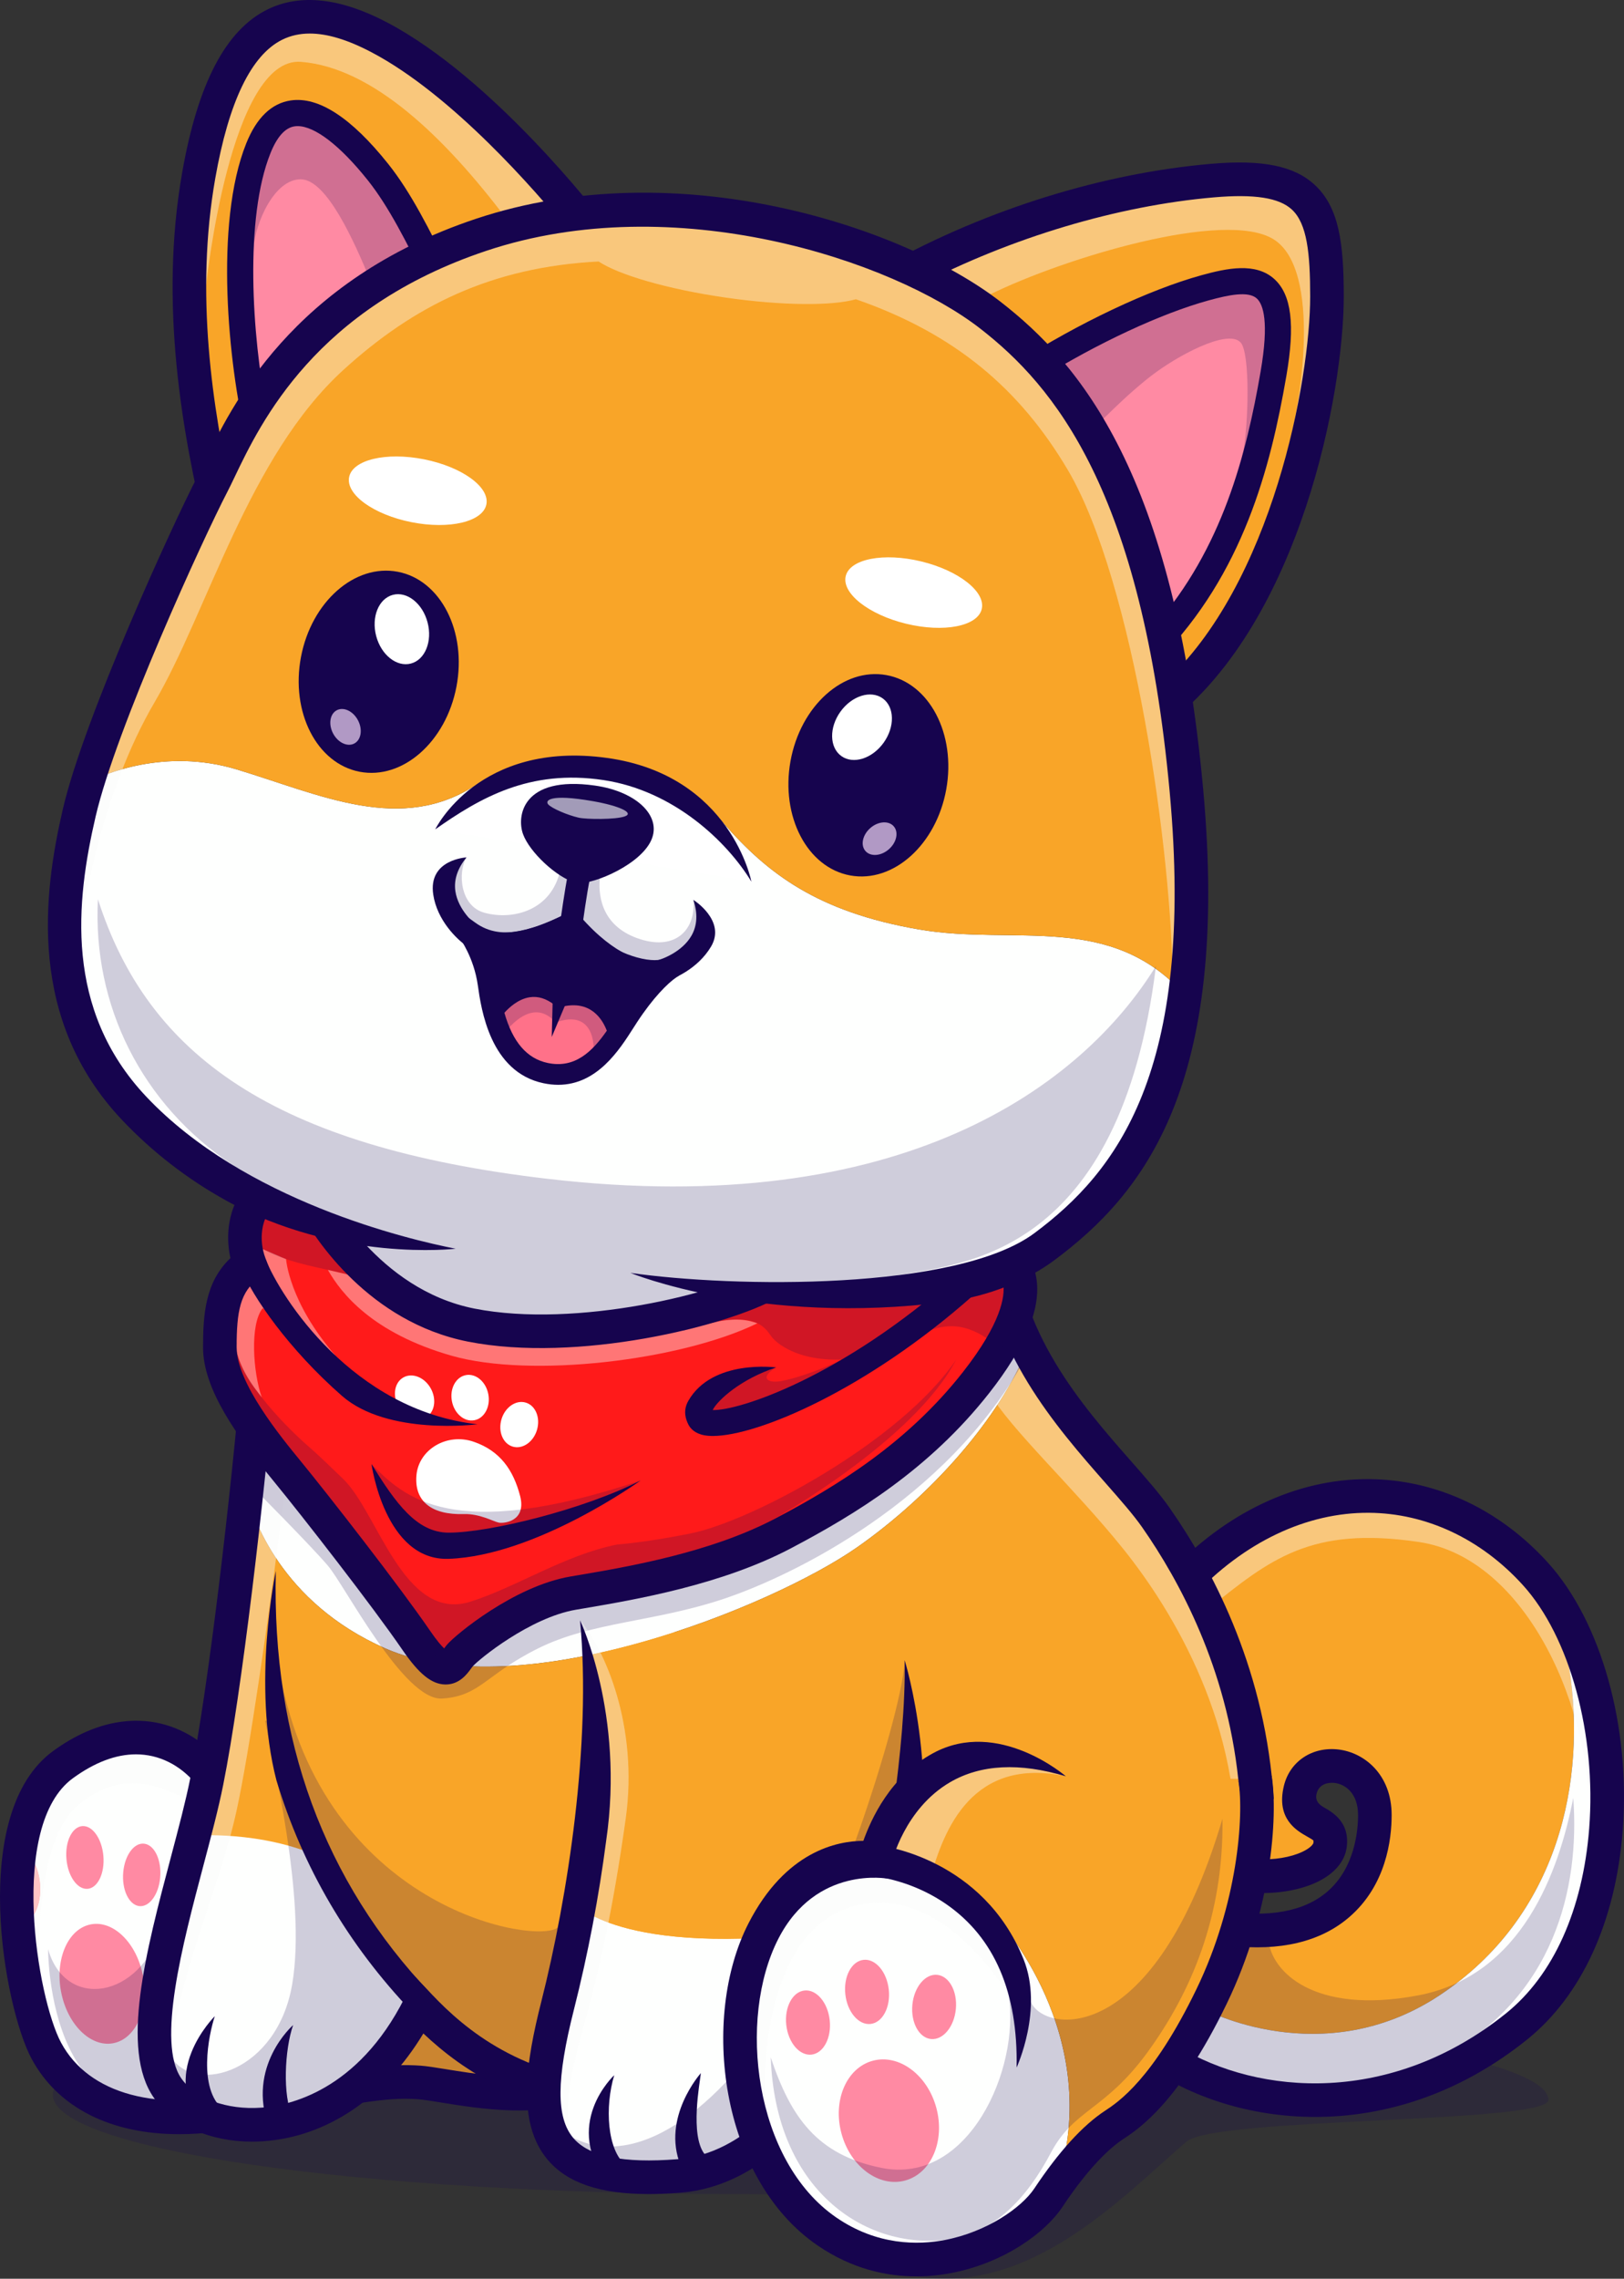<svg width="179" height="251" viewBox="0 0 179 251" fill="none" xmlns="http://www.w3.org/2000/svg">
<rect x="0" y="0" width="179" height="251" fill="#333333" stroke="none"/>
<g clip-path="url(#clip0_165_1960)">
<g opacity="0.2">
<path d="M81.459 219.799C39.688 219.799 5.826 224.696 5.826 230.737C5.826 236.778 39.688 241.675 81.459 241.675C85.254 241.675 83.201 241.753 86.846 241.675C93.166 241.539 95.067 249.782 100.996 250.744C113.636 252.795 123.661 242.035 130.767 235.901C133.92 233.179 170.666 233.918 170.666 231.301C170.666 225.261 123.23 219.799 81.459 219.799Z" fill="#16044E"/>
</g>
<path d="M24.231 197.144C21.763 192.51 15.181 188.39 6.955 194.364C-1.272 200.337 2.224 220.524 5.104 225.88C7.983 231.235 15.286 235.138 27.521 232.265C31.426 231.349 34.448 230.703 36.851 230.255C37.961 222.522 42.122 215.568 46.422 208.93L34.308 194.775L24.231 197.144Z" fill="#FEFFFE"/>
<path d="M36.851 230.255C41.978 229.298 44.277 229.241 46.237 229.381C49.117 229.587 58.371 232.059 63.925 229.381L46.422 208.93C42.121 215.568 37.96 222.522 36.851 230.255Z" fill="#F9A528"/>
<g opacity="0.4">
<path d="M5.721 196.425C1.402 200.546 2.327 211.049 4.529 217.653C4.182 215.958 3.767 202.809 8.676 198.792C13.585 194.775 17.547 196.629 21.866 198.792C21.866 198.792 22.174 196.217 22.524 195.393C16.705 189.317 10.04 192.304 5.721 196.425Z" fill="#FBFBFB"/>
</g>
<path d="M9.799 212.015C7.338 212.661 5.992 216.093 6.791 219.682C7.59 223.271 10.233 225.657 12.693 225.011C15.154 224.365 16.5 220.932 15.701 217.343C14.902 213.754 12.259 211.369 9.799 212.015Z" fill="#FF8AA3"/>
<g opacity="0.2">
<path d="M17.855 212.306C15.399 220.266 7.202 221.417 5.296 214.688C5.379 218.456 6.269 224.932 9.765 228.839C13.262 232.746 18.728 232.193 18.728 232.193C18.728 232.193 15.73 219.743 17.855 212.306Z" fill="#16044E"/>
</g>
<path d="M9.068 201.144C7.943 201.231 7.161 202.849 7.322 204.757C7.483 206.665 8.524 208.141 9.649 208.053C10.774 207.965 11.555 206.348 11.395 204.44C11.234 202.532 10.192 201.056 9.068 201.144Z" fill="#FF8AA3"/>
<path d="M15.94 203.087C14.817 202.911 13.762 204.304 13.585 206.199C13.408 208.093 14.175 209.772 15.299 209.948C16.422 210.123 17.477 208.73 17.654 206.836C17.831 204.941 17.064 203.263 15.94 203.087Z" fill="#FF8AA3"/>
<path d="M2.242 203.622C1.822 206.239 1.761 209.077 1.939 211.852C2.058 211.872 2.178 211.882 2.299 211.873C3.658 211.767 4.602 209.813 4.408 207.508C4.245 205.575 3.333 204.014 2.242 203.622Z" fill="#FF6C6C"/>
<g opacity="0.6">
<path d="M2.242 203.622C1.822 206.239 1.761 209.077 1.939 211.852C2.058 211.872 2.178 211.882 2.299 211.873C3.658 211.767 4.602 209.813 4.408 207.508C4.245 205.575 3.333 204.014 2.242 203.622Z" fill="white"/>
</g>
<path d="M25.112 195.033C23.321 192.423 20.617 190.521 17.652 189.835C15.017 189.225 10.833 189.257 5.868 192.862C-3.538 199.693 0.476 221.183 3.474 226.759C6.39 232.183 12.234 235.08 19.766 235.08C22.314 235.08 25.057 234.748 27.944 234.07C40.422 231.14 43.655 231.057 46.105 231.231C46.635 231.269 47.522 231.413 48.549 231.579C52.77 232.265 59.833 233.413 64.728 231.052L66.897 230.006L34.981 192.713L25.112 195.033ZM49.142 227.919C47.981 227.731 47.065 227.582 46.369 227.532C42.989 227.291 38.917 227.685 27.099 230.46C17.408 232.736 9.794 230.695 6.733 225.001C4.099 220.101 0.899 201.05 8.041 195.865C10.446 194.118 12.773 193.239 14.984 193.239C15.605 193.239 16.218 193.309 16.82 193.448C19.208 194 21.368 195.708 22.597 198.017L23.267 199.275L33.636 196.838L60.711 228.475C56.972 229.192 52.217 228.419 49.142 227.919Z" fill="#16044E"/>
<path d="M171.362 176.131C170.701 175.125 169.99 174.193 169.227 173.353C161.034 164.327 148.926 162.109 138.101 168.243C135.339 169.808 132.659 171.909 130.15 174.589C117.81 187.772 126.486 201.218 132.001 204.732C137.516 208.245 146.192 206.517 146.603 203.221C147.015 199.925 142.284 201.367 143.313 197.144C144.341 192.922 151.539 193.746 151.539 199.925C151.539 206.105 148.043 214.402 134.469 212.313L130.609 219.916L132.688 221.3C132.688 221.3 145.716 228.337 158.646 219.799C171.852 211.08 174.898 196.055 172.956 183.691C172.512 180.862 171.955 178.342 171.362 176.131Z" fill="#F9A528"/>
<path d="M172.956 183.691C174.898 196.055 171.852 211.08 158.646 219.799C145.716 228.337 132.688 221.3 132.688 221.3L130.609 219.916L130.141 220.838L127.476 226.086C137.142 232.883 153.596 234.119 167.17 223.202C179.737 213.094 179.61 188.687 171.362 176.131C171.955 178.342 172.512 180.862 172.956 183.691Z" fill="#FEFFFE"/>
<g opacity="0.4">
<path d="M163.673 169.027C152.17 162.966 139.002 166.222 131.319 173.392L133.173 177.223C139.953 171.774 144.478 168.066 156.406 169.851C168.335 171.636 175.681 188.466 175.161 201.405C177.11 192.784 175.177 175.088 163.673 169.027Z" fill="#FBFBFB"/>
</g>
<g opacity="0.2">
<path d="M156.269 219.799C144.752 221.959 140.09 217.091 139.816 213.671L137.134 212.599C137.134 212.599 131.863 223.133 129.8 226.614C131.234 229.967 146.397 233.149 158.874 226.614C171.352 220.078 174.135 207.9 173.408 198.039C171.832 206.105 167.787 217.64 156.269 219.799Z" fill="#16044E"/>
</g>
<path d="M150.917 162.924C150.852 162.923 150.789 162.923 150.724 162.923C142.86 162.923 135.08 166.611 128.799 173.321C122.302 180.262 121.605 187.014 122.165 191.456C123.031 198.333 127.356 203.969 131.007 206.296C135.512 209.166 141.644 208.97 145.128 207.328C147.065 206.415 148.242 205.038 148.44 203.451C148.784 200.697 146.888 199.625 145.869 199.049C145.216 198.679 144.963 198.191 145.111 197.584C145.434 196.256 146.829 196.355 147.105 196.389C148.297 196.532 149.688 197.544 149.688 199.925C149.688 201.586 149.358 205.732 146.298 208.362C143.747 210.555 139.861 211.267 134.75 210.481L133.426 210.277L125.098 226.679L126.412 227.603C131.203 230.972 137.771 233.179 144.959 233.179C152.514 233.179 160.754 230.74 168.329 224.647C174.335 219.817 178.072 211.665 178.852 201.694C179.749 190.233 176.508 178.619 170.596 172.106C165.273 166.241 158.284 162.981 150.917 162.924ZM175.162 201.405C174.462 210.345 171.213 217.573 166.011 221.756C153.375 231.92 138.788 230.849 129.879 225.443L135.525 214.323C141.118 214.949 145.549 213.892 148.709 211.176C152.782 207.675 153.39 202.624 153.39 199.925C153.39 195.449 150.361 193.046 147.547 192.708C144.653 192.358 142.172 194.003 141.514 196.705C140.628 200.342 142.938 201.649 144.049 202.277C144.308 202.424 144.701 202.646 144.77 202.735C144.77 202.735 144.789 202.807 144.767 202.991C144.753 203.104 144.499 203.527 143.551 203.974C140.983 205.184 136.217 205.221 132.994 203.168C130.537 201.602 126.603 197.067 125.837 190.993C125.168 185.678 127.073 180.586 131.5 175.857C137.118 169.855 144.006 166.587 150.889 166.632C157.211 166.68 163.237 169.51 167.857 174.6C173.034 180.304 175.97 191.076 175.162 201.405Z" fill="#16044E"/>
<path d="M21.369 202.207L21.369 202.207C18.755 212.263 14.913 224.907 18.472 229.999C22.755 236.127 37.955 236.783 46.031 221.332C44.169 218.733 38.593 210.796 35.388 204.591C28.689 201.567 21.369 202.207 21.369 202.207Z" fill="#FEFFFE"/>
<path d="M30.127 126.307L28.55 150.282C28.182 154.521 27.704 159.403 27.16 164.438C27.815 167.06 30.912 176.481 42.461 181.566C57.428 188.157 85.1 176.983 94.466 170.439C102.619 164.743 110.221 156.2 113.275 148.437C111.371 144.641 110.059 140.395 109.994 135.657L30.127 126.307Z" fill="#FEFFFE"/>
<path d="M113.275 148.437C110.22 156.2 102.619 164.743 94.466 170.439C85.1 176.983 57.428 188.157 42.461 181.566C30.912 176.481 27.814 167.06 27.16 164.438C25.88 176.286 24.234 188.99 22.791 196.217C22.429 198.029 21.926 200.06 21.368 202.207L21.369 202.207C21.369 202.207 28.689 201.567 35.388 204.591C38.593 210.796 44.169 218.733 46.031 221.332C46.099 221.2 46.169 221.07 46.237 220.936C50.567 225.502 57.343 230.823 69.222 231.441L138.445 197.041C137.348 183.858 131.872 173.559 127.412 167.173C124.357 162.8 117.414 156.686 113.275 148.437Z" fill="#F9A528"/>
<g opacity="0.4">
<path d="M119.052 157.202C116.918 154.745 111.023 147.398 111.023 147.398L109.05 153.419C111.434 157.492 118.492 163.98 123.858 170.675C129.224 177.37 137.077 190.217 136.143 205.466C138.034 200.749 136.825 184.949 134.482 180.284C132.138 175.619 121.186 159.659 119.052 157.202Z" fill="#FBFBFB"/>
</g>
<g opacity="0.4">
<path d="M25.567 181.566C25.156 185.351 23.305 199.925 21.763 204.051C20.22 208.177 17.752 220.318 18.868 226.614C19.47 217.77 24.074 208.577 26.082 199.41C27.422 193.291 29.556 178.881 31.532 163.132L28.55 159.412C28.55 159.412 25.979 177.781 25.567 181.566Z" fill="#FBFBFB"/>
</g>
<g opacity="0.2">
<path d="M31.101 185.545L30.633 189.538H29.232C29.84 193.126 33.861 208.989 32.2 218.601C30.538 228.214 21.596 230.781 18.868 226.614C20.255 232.883 29.208 235.125 36.708 231.301C44.208 227.478 47.109 229.48 47.109 229.48H58.646L61.483 212.306C59.331 214.207 36.485 210.594 31.101 185.545Z" fill="#16044E"/>
</g>
<path d="M128.929 166.11C127.846 164.56 126.375 162.888 124.672 160.951C119.322 154.867 111.994 146.533 111.845 135.632L111.823 134.005L28.407 124.239L26.706 150.122C25.437 164.736 22.997 185.73 20.976 195.854C20.471 198.386 19.678 201.378 18.839 204.546C16.081 214.961 13.229 225.73 16.956 231.063C19.082 234.105 23.148 235.901 27.766 235.901C28.191 235.901 28.621 235.886 29.053 235.855C36.073 235.355 42.385 231.069 46.665 223.984C51.018 228.094 57.849 232.706 69.126 233.293L69.611 233.318L140.394 198.143L140.29 196.887C139.156 183.271 133.486 172.635 128.929 166.11ZM68.839 229.562C57.525 228.838 51.295 223.578 47.58 219.66L45.772 217.753L44.586 220.098C39.409 230.335 31.815 231.941 28.791 232.157C25.001 232.428 21.544 231.163 19.988 228.936C17.248 225.015 20.114 214.193 22.417 205.496C23.271 202.272 24.078 199.226 24.606 196.581C26.654 186.327 29.116 165.156 30.397 150.404L31.846 128.375L108.212 137.315C109.011 148.751 116.419 157.175 121.894 163.402C123.523 165.255 124.931 166.855 125.895 168.236C130.051 174.185 135.187 183.752 136.482 195.947L68.839 229.562Z" fill="#16044E"/>
<path d="M30.4 173.044C30.4 173.044 27.727 185.545 30.468 196.101C33.357 205.666 38.346 214.19 45.402 221.589L47.484 219.597C35.707 207.249 29.959 191.586 30.4 173.044Z" fill="#16044E"/>
<path d="M23.677 222.078C23.677 222.078 17.101 228.578 22.754 234.581L24.589 232.359C21.802 230.051 22.986 224.156 23.677 222.078Z" fill="#16044E"/>
<path d="M29.665 234.387L32.234 233.086C31.143 230.923 31.363 225.765 32.308 223.06C32.308 223.06 27.11 227.596 29.665 234.387Z" fill="#16044E"/>
<path d="M110.611 138.129L85.108 141.15C80.172 144.171 63.719 148.291 51.927 145.956C40.136 143.622 34.514 132.224 34.514 132.224L29.989 130.713C26.973 132.361 26.424 136.344 27.521 139.227C24.642 141.287 24.231 144.171 24.231 148.428C24.231 152.685 28.481 158.178 31.635 162.023C34.788 165.869 42.604 175.893 45.894 180.7C49.185 185.506 49.871 183.309 50.693 182.348C51.516 181.386 57.549 176.443 63.17 175.481C68.792 174.52 78.527 173.01 86.342 168.89C94.158 164.77 101.562 159.964 107.595 152.273C113.628 144.583 113.353 140.189 110.611 138.129Z" fill="#FF1A1A"/>
<g opacity="0.2">
<path d="M85.551 150.624L83.052 151.106C83.052 151.106 78.99 152.651 77.139 156.05C79.195 158.007 91.33 151.57 94.466 148.789C92.101 150.385 87.679 151.879 86.034 152.136C84.388 152.394 83.823 151.621 85.551 150.624Z" fill="#16044E"/>
</g>
<g opacity="0.4">
<path d="M77.784 145.892C76.984 145.441 76.504 144.652 76.504 144.652C76.504 144.652 47.072 151.069 40.176 139.621L38.285 140.379L36.138 139.876C37.599 142.455 41.036 146.828 49.755 149.327C58.474 151.827 74.967 149.889 83.483 145.76C82.691 145.485 81.051 144.935 77.784 145.892Z" fill="white"/>
</g>
<g opacity="0.4">
<path d="M28.974 137.59L27.521 139.227C27.521 139.227 25.465 142.197 25.67 146.368C25.876 150.54 28.067 152.865 28.855 153.93C27.89 151.197 27.521 145.853 28.956 144.099C28.956 144.099 32.971 146.677 36.981 149.327C31.839 143.429 31.532 138.691 31.532 138.691L28.974 137.59Z" fill="white"/>
</g>
<path d="M52.204 158.806C49.262 157.797 46.149 159.65 45.901 162.505C45.653 165.36 47.546 166.883 51.145 166.775C52.888 166.723 54.415 167.608 54.983 167.717C55.55 167.826 58.061 167.577 57.323 164.761C56.584 161.945 55.145 159.814 52.204 158.806Z" fill="white"/>
<g opacity="0.2">
<path d="M40.947 161.263C40.947 161.263 42.691 165.208 43.313 167.605C49.508 173.027 58.295 169.597 65.564 166.198C66.828 165.349 68.457 164.44 70.606 163.074C49.796 170.029 44.523 164.907 40.947 161.263Z" fill="#16044E"/>
</g>
<g opacity="0.2">
<path d="M76.196 168.89C74.527 169.231 72.774 169.538 71.102 169.773C70.025 169.925 68.983 170.047 68.019 170.129C62.235 171.275 56.889 174.847 51.79 176.443C44.498 178.665 41.645 166.559 37.815 162.898C36.5 161.641 35.231 160.39 34.103 159.412C31.086 156.801 25.739 151.175 26.084 147.875L24.53 144.099C20.513 149.217 27.933 157.217 31.015 161.263C34.097 165.309 48.957 181.566 48.957 181.566C48.957 181.566 52.201 179.738 57.457 176.717C62.713 173.696 74.002 173.147 79.955 170.246C85.908 167.345 100.876 158.453 105.388 149.763C99.284 158.776 82.914 167.517 76.196 168.89Z" fill="#16044E"/>
</g>
<path d="M57.947 154.494C56.866 154.173 55.668 154.998 55.272 156.337C54.876 157.677 55.431 159.022 56.513 159.343C57.595 159.664 58.792 158.839 59.188 157.499C59.584 156.16 59.029 154.814 57.947 154.494Z" fill="white"/>
<path d="M51.348 151.467C50.24 151.676 49.551 152.959 49.809 154.331C50.068 155.704 51.176 156.647 52.284 156.437C53.393 156.228 54.082 154.945 53.823 153.573C53.565 152.2 52.457 151.258 51.348 151.467Z" fill="white"/>
<path d="M44.472 151.717C43.486 152.265 43.233 153.699 43.909 154.921C44.584 156.143 45.932 156.69 46.919 156.142C47.906 155.595 48.158 154.161 47.482 152.939C46.807 151.717 45.459 151.17 44.472 151.717Z" fill="white"/>
<path d="M111.722 136.646L111.129 136.201L84.489 139.356L84.143 139.568C79.533 142.39 63.539 146.366 52.286 144.138C41.6 142.022 36.259 131.573 36.173 131.401L35.832 130.71L29.81 128.699L29.103 129.086C25.576 131.012 24.624 135.152 25.399 138.58C22.63 141.207 22.38 144.737 22.38 148.428C22.38 153.026 26.14 158.245 30.204 163.2C33.329 167.01 41.079 176.945 44.368 181.748C46.175 184.388 47.584 185.523 49.081 185.545H49.124C50.642 185.545 51.489 184.382 51.898 183.82C51.966 183.726 52.031 183.633 52.098 183.554C52.744 182.806 58.388 178.18 63.482 177.309L64.325 177.166C70.003 176.202 79.506 174.588 87.204 170.53C94.305 166.787 102.454 161.827 109.05 153.419C112.939 148.462 114.692 144.287 114.263 141.01C114.029 139.228 113.15 137.719 111.722 136.646ZM106.139 151.128C99.973 158.988 92.236 163.688 85.48 167.249C78.305 171.032 69.166 172.583 63.706 173.51L62.859 173.654C56.654 174.715 50.202 180.072 49.288 181.141C49.178 181.27 49.068 181.415 48.957 181.566C48.647 181.272 48.146 180.71 47.421 179.651C44.076 174.766 36.225 164.7 33.065 160.847C30.975 158.299 26.082 152.332 26.082 148.428C26.082 144.436 26.458 142.266 28.597 140.736L29.76 139.905L29.251 138.568C28.513 136.627 28.738 134.087 30.27 132.761L33.232 133.75C34.731 136.408 40.636 145.61 51.568 147.775C63.605 150.158 80.147 146.085 85.71 142.945L109.991 140.069C110.323 140.462 110.518 140.927 110.592 141.493C110.758 142.76 110.401 145.696 106.139 151.128Z" fill="#16044E"/>
<path d="M40.947 161.263C40.947 161.263 42.402 171.956 49.459 171.705C59.126 171.362 70.606 163.074 70.606 163.074C64.375 166.257 53.943 168.821 49.459 168.821C45.913 168.821 43.601 165.545 40.947 161.263Z" fill="#16044E"/>
<path d="M78.552 155.316C79.068 154.25 81.684 151.877 85.551 150.624C85.551 150.624 78.527 149.664 75.872 154.294C75.238 155.399 75.598 156.36 75.868 156.901C76.083 157.331 76.559 157.887 77.607 158.09C77.89 158.144 78.213 158.172 78.575 158.172C83.51 158.171 95.56 153.082 107.316 142.641L105.405 140.483C92.699 151.769 81.391 155.409 78.552 155.316Z" fill="#16044E"/>
<path d="M29.269 138.692L26.596 139.763C27.819 142.826 31.832 148.627 37.693 153.755C42.741 158.172 52.635 156.883 52.635 156.883C38.881 155.352 30.96 142.925 29.269 138.692Z" fill="#16044E"/>
<path d="M63.924 210.074L63.502 209.861C63.009 213.714 62.339 217.454 61.456 220.936C58.166 233.913 59.194 240.917 74.825 239.681C88.862 238.571 96.263 218.029 98.073 211.761C97.407 211.845 96.728 211.94 96.021 212.057C70.108 216.355 63.924 210.074 63.924 210.074Z" fill="#FEFFFE"/>
<path d="M64.248 182.437C67.675 181.765 71.114 180.836 74.414 179.76L63.933 178.472C64.055 179.761 64.16 181.086 64.248 182.437Z" fill="#FEFFFE"/>
<g opacity="0.2">
<path d="M27.775 158.528V163.726C27.775 163.726 34.217 170.202 36.137 172.454C38.058 174.706 44.523 187.375 48.74 187.093C52.956 186.812 53.449 184.485 59.316 181.566C65.183 178.647 72.043 178.682 79.716 176.131C87.39 173.58 104.297 165.345 112.928 149.763C112.17 148.824 111.423 146.835 111.423 146.835C111.423 146.835 102.006 162.034 89.357 167.737C76.708 173.439 54.535 174.94 49.107 183.691C43.68 177.662 27.775 158.528 27.775 158.528Z" fill="#16044E"/>
</g>
<path d="M74.414 179.76C71.114 180.836 67.675 181.765 64.248 182.436C64.812 191.043 64.665 200.776 63.502 209.861L63.925 210.074C63.925 210.074 70.108 216.355 96.021 212.057C96.728 211.94 97.407 211.845 98.073 211.761C98.279 211.05 98.414 210.519 98.477 210.225C99.094 207.341 99.917 192.754 99.711 182.867L74.414 179.76Z" fill="#F9A528"/>
<g opacity="0.4">
<path d="M65.467 187.051L62.172 217.846L59.933 232.33C59.933 232.33 60.839 235.252 63.178 235.484C61.918 233.039 62.793 228.763 64.377 223.06C65.96 217.357 67.524 210.637 68.966 200.337C70.409 190.038 66.598 181.592 63.933 178.472L65.467 187.051Z" fill="#FBFBFB"/>
</g>
<g opacity="0.2">
<path d="M99.711 182.867C99.59 188.112 92.375 210.748 86.349 220.861C80.323 230.973 70.865 239.321 63.178 235.484C66.129 239.226 71.624 242.993 81.822 237.352C92.019 231.71 99.916 204.182 100.465 198.689C101.013 193.196 100.465 191.389 100.465 191.389L99.711 182.867Z" fill="#16044E"/>
</g>
<path d="M96.667 209.836C96.61 210.103 89.74 236.642 74.679 237.833C68.67 238.309 64.908 237.54 63.178 235.484C61.292 233.244 61.314 229.029 63.25 221.392C64.819 215.207 66.02 208.866 66.817 202.721C68.861 188.802 63.933 178.472 63.933 178.472C65.216 191.967 62.568 209.02 59.663 220.48C57.984 227.098 56.906 233.785 60.348 237.874C62.508 240.441 66.099 241.675 71.517 241.675C72.594 241.675 73.745 241.626 74.971 241.529C92.876 240.113 100.224 210.907 100.287 210.613C104.063 196.727 99.711 182.867 99.711 182.867C99.91 192.412 97.319 206.789 96.667 209.836Z" fill="#16044E"/>
<path d="M67.702 228.579C67.702 228.579 61.765 234.047 67.179 240.738L68.966 238.477C66.911 236.847 66.653 232.043 67.702 228.579Z" fill="#16044E"/>
<path d="M77.163 228.992C77.197 228.754 77.228 228.537 77.252 228.349C77.252 228.349 72.871 233.237 75.025 238.532C75.38 239.406 76.189 240.009 77.117 240.455L78.361 237.854C76.055 236.748 76.86 231.113 77.163 228.992Z" fill="#16044E"/>
<path d="M109.849 211.252L96.385 205.466L94.983 204.627C92.562 204.686 87.713 205.756 84.149 212.696C79.213 222.309 81.132 238.926 91.141 245.792C101.151 252.658 112.531 246.616 115.547 242.084C115.863 241.61 116.17 241.166 116.474 240.739L116.473 240.738C121.945 224.142 109.849 211.252 109.849 211.252Z" fill="#FEFFFE"/>
<path d="M117.483 195.659C99.659 190.303 96.489 204.732 96.489 204.732C96.489 204.732 95.915 204.605 94.983 204.627L96.385 205.466L109.849 211.252C109.849 211.252 121.945 224.142 116.473 240.738L116.473 240.739C119.071 237.082 121.218 235.095 122.814 234.047C124.596 232.876 128.607 230.102 133.543 219.906C138.479 209.71 137.087 199.775 136.482 195.947L117.483 195.659Z" fill="#F9A528"/>
<g opacity="0.4">
<path d="M97.166 204.183C91.278 205.83 79.602 210.258 81.944 229.673L84.585 232.87C83.945 230.176 83.737 213.218 93.746 210.074C103.756 206.929 111.183 219.799 111.183 219.799V215.621L102.522 206.978C104.03 201.436 107.217 193.452 117.483 195.659C106.772 192.784 101.682 193.883 97.166 204.183Z" fill="#FBFBFB"/>
</g>
<path d="M136.509 196.181C137.124 200.073 136.41 209.735 131.878 219.097C127.067 229.035 123.24 231.55 121.799 232.497C119.329 234.12 116.707 236.999 114.007 241.056C112.577 243.204 108.742 245.842 104.179 246.727C101.191 247.304 96.685 247.348 92.187 244.262C83.107 238.034 81.266 222.365 85.795 213.544C89.968 205.418 97.883 206.941 97.883 206.941L98.293 205.145C98.306 205.087 99.692 199.242 104.722 196.309C108.09 194.345 112.384 194.126 117.483 195.659C117.483 195.659 110.042 189.214 102.859 193.105C98.104 195.68 96.017 200.387 95.159 202.769C92.318 202.774 86.594 203.881 82.502 211.849C77.188 222.198 79.347 239.948 90.095 247.321C93.936 249.956 97.775 250.744 100.996 250.744C102.432 250.744 103.747 250.587 104.882 250.367C110.732 249.233 115.227 245.906 117.087 243.112C120.104 238.58 122.419 236.523 123.83 235.597C125.504 234.497 129.952 231.574 135.209 220.715C140.145 210.518 140.878 200.11 140.166 195.602L136.509 196.181Z" fill="#16044E"/>
<path d="M97.14 203.324L97.245 206.81C98.635 207.064 101.488 207.792 104.324 209.76C109.612 213.432 112.212 219.48 112.051 227.738C112.051 227.738 115.033 221.3 112.816 215.803C108.349 204.726 97.286 203.336 97.14 203.324Z" fill="#16044E"/>
<path d="M96.186 226.993C93.3 227.779 91.762 231.368 92.751 235.011C93.739 238.653 96.88 240.969 99.766 240.183C102.651 239.398 104.189 235.808 103.201 232.166C102.212 228.524 99.072 226.208 96.186 226.993Z" fill="#FF8AA3"/>
<g opacity="0.2">
<path d="M113.636 220.524L111.183 219.799C112.441 227.864 106.772 240.738 97.14 238.788C90.064 237.356 87.165 233.237 84.951 226.614C85.479 241.218 95.255 247.714 104.179 246.727C109.591 246.128 113.261 241.988 115.821 237.14C118.382 232.292 121.799 232.497 126.516 226.004C131.233 219.511 134.888 211.127 134.743 200.337C127.202 225.742 115.05 223.91 113.636 220.524Z" fill="#16044E"/>
</g>
<path d="M95.179 215.876C93.858 216.022 92.96 217.721 93.174 219.67C93.389 221.62 94.635 223.082 95.956 222.936C97.278 222.79 98.176 221.091 97.961 219.142C97.747 217.192 96.501 215.73 95.179 215.876Z" fill="#FF8AA3"/>
<path d="M103.29 217.526C101.966 217.402 100.745 218.884 100.562 220.837C100.379 222.79 101.304 224.474 102.628 224.598C103.952 224.722 105.174 223.24 105.356 221.287C105.539 219.335 104.614 217.651 103.29 217.526Z" fill="#FF8AA3"/>
<path d="M88.669 219.253C87.347 219.399 86.45 221.097 86.664 223.047C86.879 224.996 88.124 226.459 89.446 226.313C90.768 226.167 91.666 224.468 91.451 222.518C91.237 220.569 89.991 219.107 88.669 219.253Z" fill="#FF8AA3"/>
<path d="M41.781 4.1C30.264 -1.943 24.505 4.511 21.9 19.343C19.295 34.174 22.174 48.456 24.505 58.206L64.953 25.385C64.953 25.385 53.298 10.142 41.781 4.1Z" fill="#F9A528"/>
<g opacity="0.4">
<path d="M41.781 4.1C35.748 3.001 29.818 0.255 25.031 9.18C20.244 18.106 20.825 29.297 20.825 29.297L22.728 31.34C22.728 31.34 25.362 6.194 33.177 6.812C40.992 7.43 48.911 14.948 55.903 24.218L62.426 23.088C62.426 23.088 47.814 5.198 41.781 4.1Z" fill="#FBFBFB"/>
</g>
<path d="M42.64 2.457C37.488 -0.246 33.06 -0.721 29.481 1.042C24.88 3.309 21.804 9.19 20.077 19.022C17.508 33.646 20.132 47.875 22.705 58.637L23.389 61.497L67.517 25.69L66.423 24.258C65.936 23.622 54.384 8.619 42.64 2.457ZM25.639 54.899C23.4 44.898 21.491 32.367 23.723 19.664C25.21 11.199 27.697 6.053 31.114 4.37C32.026 3.921 33.033 3.695 34.143 3.695C36.073 3.695 38.318 4.376 40.922 5.742C49.924 10.464 59.205 21.241 62.359 25.104L25.639 54.899Z" fill="#16044E"/>
<path d="M28.481 16.322C25.053 24.836 26.699 40.353 28.481 47.769L49.185 32.251C46.58 27.033 44.386 22.364 41.644 18.931C38.902 15.498 31.909 7.807 28.481 16.322Z" fill="#FF8AA3"/>
<g opacity="0.2">
<path d="M36.519 14.948C32.594 12.339 31.312 11.233 28.481 16.321C25.65 21.41 26.561 28.269 26.561 28.269L27.916 27.445C28.166 24.433 30.264 19.743 33.143 19.749C36.022 19.755 39.05 26.637 40.758 30.749L46.477 27.582C46.477 27.582 40.444 17.557 36.519 14.948Z" fill="#16044E"/>
</g>
<path d="M49.655 29.963C47.326 25.27 45.315 21.218 42.768 18.03C38.716 12.957 35.108 10.615 32.051 11.063C29.931 11.374 28.281 12.962 27.146 15.782C23.572 24.659 25.21 40.32 27.081 48.107L27.593 50.236L51.01 32.684L50.472 31.606C50.196 31.052 49.924 30.504 49.655 29.963ZM29.41 45.272C27.774 36.998 26.936 24.015 29.816 16.86C30.542 15.059 31.434 14.068 32.469 13.916C32.577 13.9 32.69 13.892 32.805 13.892C34.699 13.892 37.48 16.026 40.52 19.832C42.874 22.779 44.822 26.703 47.077 31.247C47.171 31.436 47.265 31.626 47.36 31.817L29.41 45.272Z" fill="#16044E"/>
<path d="M133.646 19.892C122.54 20.853 109.926 24.561 98.683 30.741L127.75 78.118C141.736 67.269 146.26 42.551 146.26 32.663C146.26 22.776 144.752 18.931 133.646 19.892Z" fill="#F9A528"/>
<g opacity="0.4">
<path d="M143.721 21.791C139.093 18.024 112.398 21.347 101.29 30.026L109.165 32.412C117.33 28.406 135.002 23.05 140.357 26.346C145.712 29.642 143.522 44.606 141.621 50.608C145.164 42.139 148.349 25.557 143.721 21.791Z" fill="#FBFBFB"/>
</g>
<path d="M133.487 18.045C121.582 19.075 108.906 23.007 97.792 29.115L96.088 30.052L127.253 80.848L128.884 79.583C143.412 68.314 148.112 43.106 148.112 32.663C148.112 26.736 147.584 22.819 144.886 20.34C142.628 18.266 139.113 17.558 133.487 18.045ZM128.206 75.318L101.29 31.448C111.431 26.176 123.174 22.659 133.806 21.739C138.249 21.355 140.974 21.778 142.383 23.073C144.071 24.623 144.41 27.892 144.41 32.663C144.41 41.733 140.287 64.371 128.206 75.318Z" fill="#16044E"/>
<path d="M132.823 31.702C127.339 33.212 119.661 36.783 112.805 41.177L126.83 71.526C135.154 63.012 138.445 52.301 140.364 41.177C142.284 30.054 138.308 30.191 132.823 31.702Z" fill="#FF8AA3"/>
<g opacity="0.2">
<path d="M130.311 32.484C126.668 33.13 114.643 39.757 114.643 39.757L120.38 47.391C120.38 47.391 124.288 43.272 127.412 41.006C130.535 38.74 136.011 35.959 136.933 38.019C137.855 40.079 137.521 47.898 136.933 50.154L137.554 53.983C138.479 51.408 141.359 34.517 139.997 32.412C138.636 30.306 133.955 31.839 130.311 32.484Z" fill="#16044E"/>
</g>
<path d="M132.442 30.312C126.649 31.907 118.827 35.605 112.029 39.963L110.971 40.641L126.399 74.027L127.858 72.535C137.014 63.172 140.035 51.553 141.783 41.423C142.761 35.755 142.353 32.459 140.46 30.739C138.406 28.872 135.244 29.54 132.442 30.312ZM138.946 40.932C137.37 50.065 134.731 60.442 127.235 68.971L114.643 41.722C120.951 37.804 127.968 34.534 133.205 33.092C135.421 32.482 137.599 32.033 138.525 32.875C139.239 33.524 139.892 35.448 138.946 40.932Z" fill="#16044E"/>
<path d="M101.29 102.378C90.106 100.447 84.592 96.217 79.716 90.635C75.784 86.133 61.015 80.738 52.635 86.35C44.255 91.961 35.38 87.553 26.082 84.748C18.174 82.362 11.48 85.262 9.653 86.183C9.283 87.388 8.971 88.511 8.737 89.516C6.406 99.54 5.309 112.037 14.77 122.062C24.231 132.087 39.667 135.485 50.225 137.545L69.486 140.208C79.514 141.65 105.47 144.514 115.136 137.305C122.017 132.173 128.48 124.742 130.595 109.593C122.349 100.395 111.857 104.204 101.29 102.378Z" fill="#FEFFFE"/>
<path d="M63.044 101.725C59.822 103.198 55.442 105.362 51.673 102.624L51.669 102.629C51.669 102.629 53.394 104.934 53.878 108.359C54.362 111.784 55.488 117.14 60.16 118.119C65.029 119.139 67.446 114.6 69.196 111.925C70.946 109.251 72.799 107.265 74.1 106.49C71.655 108.203 64.565 105.201 63.044 101.725Z" fill="#16044E"/>
<path d="M73.296 105.549C72.823 105.793 71.772 105.898 70.175 105.45C67.467 104.688 64.882 102.876 64.163 101.233L63.665 100.095L62.206 100.762C59.199 102.142 55.456 103.86 52.391 101.633L51.504 100.997L50.082 102.551L50.69 103.364C50.706 103.384 52.232 105.453 52.667 108.531C53.036 111.143 54.016 118.082 59.909 119.318C60.476 119.436 61.014 119.491 61.527 119.491C65.812 119.491 68.261 115.656 69.79 113.262C69.938 113.031 70.08 112.808 70.218 112.596C71.988 109.892 73.622 108.273 74.563 107.645C74.645 107.598 74.724 107.547 74.8 107.494L73.475 105.438C73.415 105.473 73.356 105.51 73.296 105.549ZM68.173 111.254C68.03 111.472 67.883 111.703 67.73 111.942C65.723 115.085 63.787 117.628 60.41 116.92C56.676 116.138 55.605 111.842 55.089 108.188C54.92 106.998 54.615 105.932 54.276 105.031C57.242 105.541 60.232 104.344 62.542 103.3C64.082 105.477 67.079 107.123 69.515 107.808C69.877 107.91 70.23 107.992 70.572 108.055C69.77 108.976 68.953 110.062 68.173 111.254Z" fill="#16044E"/>
<path d="M61.757 109.849C57.668 106.719 54.441 111.301 54.437 111.308C55.187 114.271 56.701 117.394 60.16 118.119C64.055 118.935 66.381 116.193 68.051 113.694C67.347 111.313 65.371 109.009 61.757 109.849Z" fill="#FF7189"/>
<g opacity="0.2">
<path d="M55.595 113.826C55.595 113.826 58.56 109.532 61.24 112.629C65.465 111.081 65.539 115.233 65.396 116.007C65.254 116.782 68.051 113.694 68.051 113.694C68.051 113.694 66.74 109.182 61.757 109.849C56.953 108.058 54.437 110.588 54.437 110.588L55.595 113.826Z" fill="#16044E"/>
</g>
<path d="M61.998 108.724C60.735 107.877 59.414 107.553 58.066 107.759C55.385 108.17 53.648 110.596 53.575 110.7L53.296 111.097L53.415 111.568C54.517 115.923 56.714 118.475 59.944 119.152C60.496 119.268 61.021 119.321 61.52 119.321C65.558 119.32 67.872 115.859 68.927 114.282L69.203 113.87L69.062 113.394C68.285 110.767 65.981 108.041 61.998 108.724ZM60.376 117.086C58.084 116.605 56.517 114.795 55.595 111.556C56.078 111.015 57.108 110.038 58.394 109.845C59.307 109.707 60.197 109.984 61.117 110.688L61.512 110.99L61.995 110.877C65.083 110.162 66.381 112.217 66.885 113.533C65.297 115.813 63.379 117.715 60.376 117.086Z" fill="#16044E"/>
<path d="M60.814 114.224L62.583 110.022L60.931 109.676L60.814 114.224Z" fill="#16044E"/>
<path d="M109.171 34.723C99.094 26.895 74.619 18.656 53.024 25.866C31.429 33.075 25.876 48.593 23.402 53.352C21.176 57.633 12.973 75.368 9.653 86.183C11.479 85.262 18.174 82.362 26.082 84.748C35.38 87.553 44.255 91.961 52.635 86.35C61.015 80.738 75.783 86.133 79.716 90.635C84.592 96.217 90.106 100.447 101.289 102.378C111.857 104.204 122.349 100.395 130.595 109.593C131.451 103.461 131.596 96.066 130.767 87.044C127.887 55.734 119.249 42.55 109.171 34.723Z" fill="#F9A528"/>
<path d="M43.845 62.98C39.113 62.075 34.337 66.272 33.176 72.355C32.015 78.438 34.91 84.103 39.642 85.009C44.373 85.915 49.15 81.718 50.311 75.635C51.472 69.552 48.577 63.886 43.845 62.98Z" fill="#16044E"/>
<path d="M43.301 65.523C41.737 65.935 40.913 67.963 41.462 70.052C42.011 72.141 43.724 73.501 45.288 73.089C46.853 72.677 47.676 70.649 47.128 68.56C46.579 66.47 44.866 65.111 43.301 65.523Z" fill="white"/>
<path d="M37.118 78.234C36.361 78.635 36.18 79.78 36.714 80.791C37.248 81.803 38.295 82.297 39.052 81.896C39.81 81.495 39.991 80.35 39.457 79.338C38.923 78.327 37.876 77.832 37.118 78.234Z" fill="#B199C5"/>
<path d="M101.542 61.842C97.403 60.838 93.676 61.56 93.218 63.456C92.76 65.351 95.744 67.702 99.883 68.706C104.022 69.709 107.749 68.987 108.207 67.091C108.666 65.196 105.682 62.846 101.542 61.842Z" fill="white"/>
<path d="M46.729 50.591C42.551 49.763 38.858 50.642 38.48 52.555C38.102 54.468 41.182 56.69 45.36 57.519C49.537 58.347 53.231 57.468 53.609 55.555C53.987 53.642 50.907 51.419 46.729 50.591Z" fill="white"/>
<g opacity="0.4">
<path d="M79.891 23.092C56.412 22.953 41.44 26.045 29.685 42.661C17.93 59.277 7.585 91.018 7.13 101.401L8.978 103.218C8.989 100.337 11.171 87.353 17.032 77.362C22.894 67.372 27.372 50.298 37.833 40.76C45.563 33.712 54.127 29.411 65.984 28.804C68.198 30.273 73.57 31.853 79.959 32.776C86.229 33.682 91.736 33.702 94.339 32.963C105.293 36.762 112.448 42.885 117.705 51.781C124.985 64.102 129.249 94.401 129.248 108.359C130.311 88.486 130.538 67.555 124.071 55.362C117.604 43.169 103.369 23.232 79.891 23.092Z" fill="#FBFBFB"/>
</g>
<path d="M110.306 33.258C99.661 24.99 74.67 16.686 52.439 24.107C32.126 30.888 25.396 44.94 22.522 50.941C22.23 51.55 21.979 52.076 21.761 52.495C19.099 57.615 9.274 79.033 6.934 89.095C4.743 98.52 3.031 112.322 13.425 123.335C16.808 126.92 20.727 129.913 24.851 132.198C37.285 139.09 50.225 137.545 50.225 137.545C44.964 136.519 26.958 132.277 16.115 120.788C7.049 111.181 8.373 99.254 10.54 89.936C12.806 80.188 22.433 59.23 25.044 54.208C25.29 53.734 25.554 53.183 25.86 52.545C28.757 46.496 34.786 33.909 53.609 27.625C74.318 20.711 98.329 28.648 108.037 36.188C116.157 42.495 125.868 53.994 128.923 87.214C131.767 118.134 122.991 129.135 114.03 135.818C105.455 142.213 80.787 141.832 69.486 140.208C69.486 140.208 83.669 146.059 104.262 143.411C109.082 142.791 113.276 141.003 116.241 138.792C126.025 131.495 135.621 119.62 132.61 86.874C129.424 52.232 119.017 40.024 110.306 33.258Z" fill="#16044E"/>
<g opacity="0.2">
<path d="M70.575 103.454C66.52 102.173 65.913 98.991 66.106 96.78C66.106 96.78 63.033 95.901 61.757 95.833C60.788 100.306 56.521 101.401 53.384 100.536C50.712 99.799 50.43 96.106 51.418 94.443L48.911 97.114C48.911 97.114 48.637 98.373 50.419 101.401C52.202 104.429 57.892 103.523 63.044 101.725C65.028 106.258 74.277 107.162 75.853 105.171C77.43 103.18 77.567 101.326 76.425 99.12C76.718 102.23 74.629 104.735 70.575 103.454Z" fill="#16044E"/>
</g>
<g opacity="0.2">
<path d="M60.329 129.843C30.127 126.307 16.278 116.206 10.794 99.05C10.191 110.681 15.556 121.642 25.721 128.375L27.384 136.618C32.32 140.051 36.999 139.281 43.023 142.001C49.048 144.72 70.086 148.326 76.617 146.237C83.149 144.148 84.32 146.227 85.006 147.192C85.691 148.158 89.078 150.797 96.088 149.327C100.796 148.34 103.893 143.21 109.926 148.291C112.12 147.055 111.434 139.914 111.434 139.914L98.838 140.483C106.075 139.182 123.431 138.417 127.412 106.407C119.283 119.59 99.396 134.416 60.329 129.843Z" fill="#16044E"/>
</g>
<path d="M66.735 84.709C57.686 83.336 52.344 88.289 47.973 91.352L82.82 97.114C80.626 93.497 75.785 86.083 66.735 84.709Z" fill="white"/>
<path d="M66.92 83.487C52.742 81.521 47.973 91.352 47.973 91.352C52.863 87.925 58.326 84.684 66.55 85.931C74.263 87.102 80.135 92.687 82.82 97.114C82.82 97.114 80.584 85.382 66.92 83.487Z" fill="#16044E"/>
<path d="M65.57 86.529C57.549 85.396 56.932 89.928 57.652 91.886C58.372 93.845 61.257 96.57 63.382 97.23C64.742 97.652 70.095 95.592 71.637 92.835C73.18 90.079 70.308 87.198 65.57 86.529Z" fill="#16044E"/>
<g opacity="0.6">
<path d="M65.374 88.253C60.53 87.4 60.045 88.193 60.434 88.615C60.824 89.037 62.51 89.774 63.784 90.067C64.6 90.254 67.901 90.3 68.905 89.911C69.909 89.522 68.235 88.757 65.374 88.253Z" fill="white"/>
</g>
<path d="M76.425 99.12C76.919 100.62 76.851 101.941 76.225 103.046C75.213 104.832 73.019 105.665 72.259 105.836C71.088 106.097 67.847 105.412 63.957 100.934L63.833 100.79L63.025 100.294L62.402 100.624C57.165 103.403 53.894 102.877 52.896 102.211C52.247 101.778 50.499 100.21 50.195 98.179C50.008 96.923 50.419 95.666 51.418 94.443C51.418 94.443 47.163 94.648 47.754 98.545C48.181 101.353 50.323 103.464 51.527 104.267C53.415 105.529 57.309 105.875 62.709 103.241C66.214 107.018 69.474 108.359 71.734 108.359C72.119 108.359 72.475 108.32 72.798 108.248C74.21 107.931 76.924 106.709 78.372 104.266C80.07 101.401 76.425 99.12 76.425 99.12Z" fill="#16044E"/>
<path d="M61.757 101.55L64.203 101.883C64.207 101.848 64.682 98.37 65.029 96.728L62.614 96.217C62.249 97.945 61.777 101.403 61.757 101.55Z" fill="#16044E"/>
<path d="M97.701 74.361C102.442 75.218 105.395 80.854 104.297 86.948C103.198 93.043 98.465 97.289 93.724 96.432C88.983 95.575 86.03 89.94 87.129 83.845C88.227 77.75 92.961 73.504 97.701 74.361Z" fill="#16044E"/>
<path d="M97.297 76.93C98.609 77.877 98.65 80.066 97.389 81.818C96.128 83.571 94.041 84.224 92.729 83.276C91.417 82.329 91.375 80.14 92.637 78.387C93.898 76.635 95.984 75.982 97.297 76.93Z" fill="white"/>
<path d="M98.509 91.016C99.072 91.663 98.83 92.797 97.969 93.549C97.107 94.301 95.953 94.386 95.39 93.739C94.827 93.092 95.069 91.958 95.93 91.206C96.791 90.455 97.946 90.37 98.509 91.016Z" fill="#B199C5"/>
</g>
<defs>
<clipPath id="clip0_165_1960">
<rect width="179" height="251" fill="white"/>
</clipPath>
</defs>
</svg>
